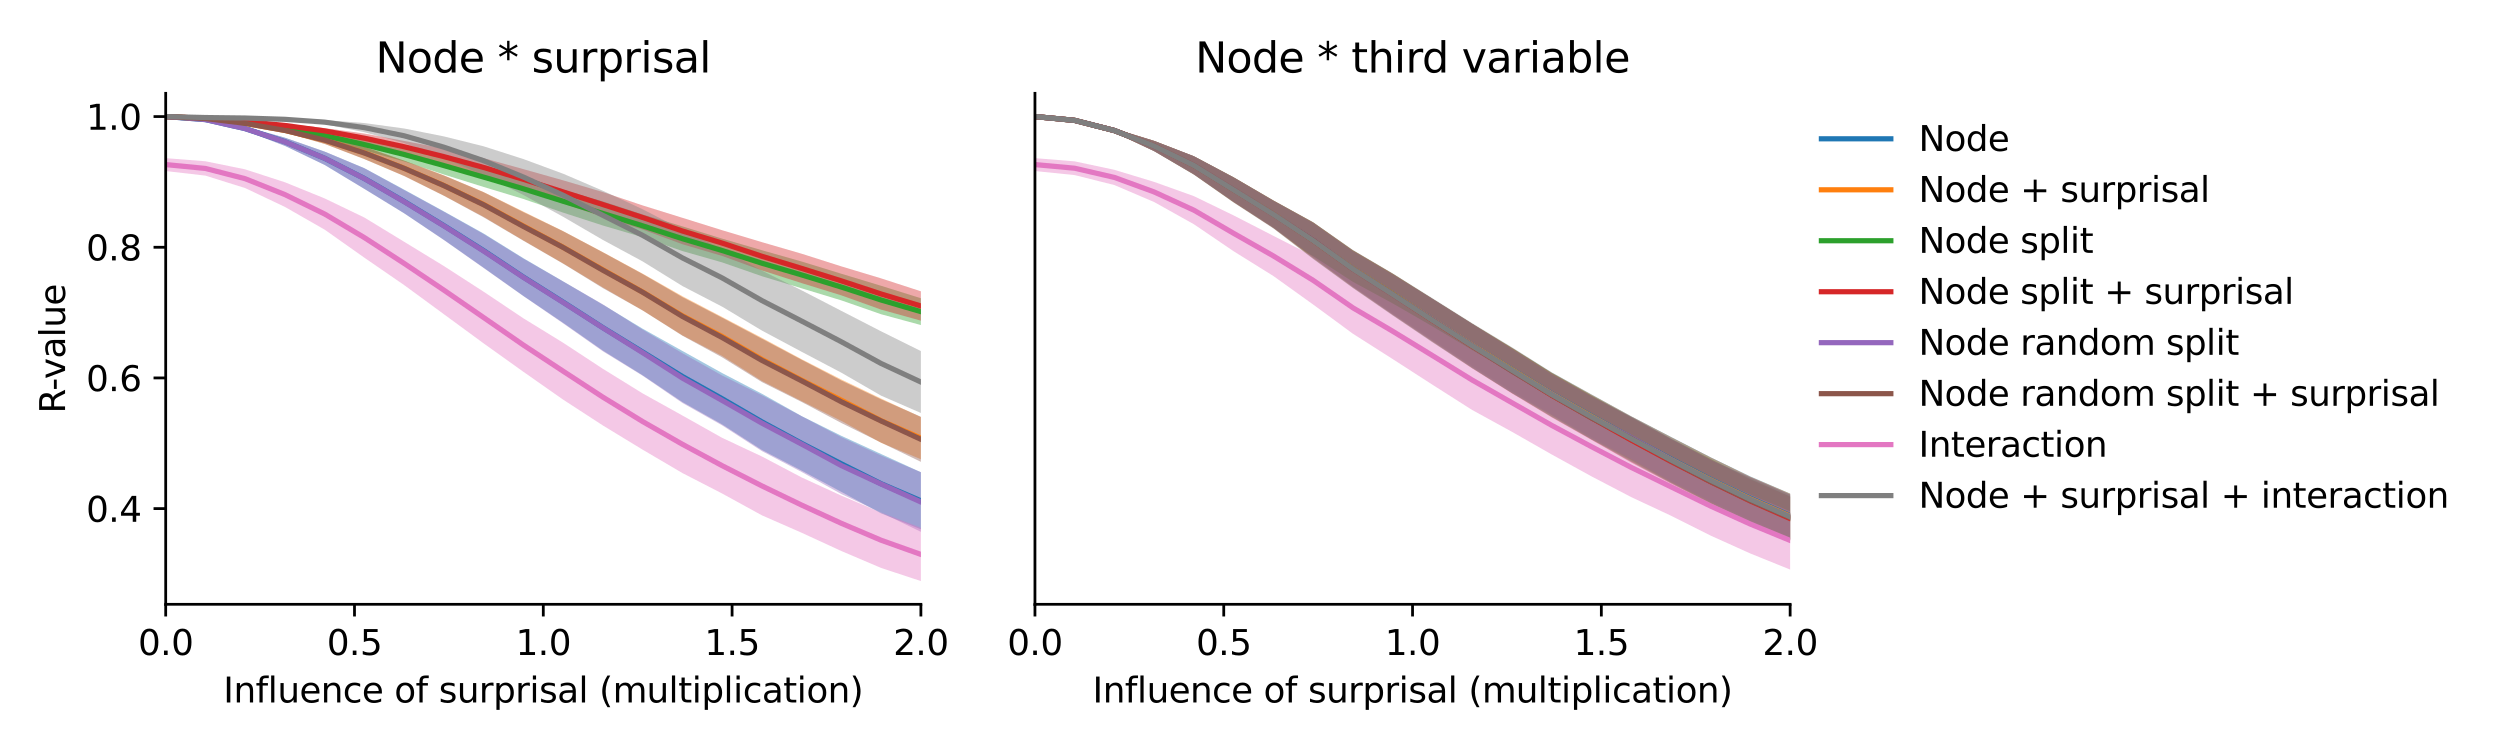 <?xml version="1.0" encoding="utf-8" standalone="no"?>
<!DOCTYPE svg PUBLIC "-//W3C//DTD SVG 1.1//EN"
  "http://www.w3.org/Graphics/SVG/1.1/DTD/svg11.dtd">
<svg xmlns:xlink="http://www.w3.org/1999/xlink" width="720pt" height="216pt" viewBox="0 0 720 216" xmlns="http://www.w3.org/2000/svg" version="1.1">
 <defs>
  <style type="text/css">*{stroke-linejoin: round; stroke-linecap: butt}</style>
 </defs>
 <g id="figure_1">
  <g id="patch_1">
   <path d="M 0 216 
L 720 216 
L 720 0 
L 0 0 
z
" style="fill: #ffffff"/>
  </g>
  <g id="axes_1">
   <g id="patch_2">
    <path d="M 47.72 174.04 
L 265.215 174.04 
L 265.215 26.88 
L 47.72 26.88 
z
" style="fill: #ffffff"/>
   </g>
   <g id="PolyCollection_1">
    <path d="M 47.72 33.569 
L 47.72 33.569 
L 59.167 34.612 
L 70.614 37.622 
L 82.061 41.997 
L 93.508 47.517 
L 104.956 54.401 
L 116.403 61.42 
L 127.85 69.082 
L 139.297 77.102 
L 150.744 85.231 
L 162.191 92.972 
L 173.638 100.974 
L 185.085 108.084 
L 196.532 115.788 
L 207.979 122.232 
L 219.427 129.594 
L 230.874 135.538 
L 242.321 141.663 
L 253.768 147.87 
L 265.215 152.437 
L 265.215 136.008 
L 265.215 136.008 
L 253.768 130.764 
L 242.321 125.518 
L 230.874 119.836 
L 219.427 113.401 
L 207.979 107.44 
L 196.532 101.071 
L 185.085 94.67 
L 173.638 87.76 
L 162.191 81.056 
L 150.744 74.37 
L 139.297 67.263 
L 127.85 60.886 
L 116.403 54.621 
L 104.956 48.438 
L 93.508 43.665 
L 82.061 39.65 
L 70.614 36.458 
L 59.167 34.269 
L 47.72 33.569 
z
" clip-path="url(#pe5dbfdbf68)" style="fill: #1f77b4; fill-opacity: 0.4"/>
   </g>
   <g id="PolyCollection_2">
    <path d="M 47.72 33.569 
L 47.72 33.569 
L 59.167 34.239 
L 70.614 35.779 
L 82.061 38.143 
L 93.508 41.446 
L 104.956 45.815 
L 116.403 50.67 
L 127.85 56.347 
L 139.297 62.459 
L 150.744 69.258 
L 162.191 75.877 
L 173.638 82.788 
L 185.085 89.395 
L 196.532 96.587 
L 207.979 102.523 
L 219.427 109.726 
L 230.874 115.531 
L 242.321 121.228 
L 253.768 127.542 
L 265.215 132.265 
L 265.215 120.114 
L 265.215 120.114 
L 253.768 114.784 
L 242.321 109.296 
L 230.874 103.455 
L 219.427 97.293 
L 207.979 91.29 
L 196.532 85.303 
L 185.085 78.815 
L 173.638 72.622 
L 162.191 66.563 
L 150.744 60.93 
L 139.297 55.331 
L 127.85 50.514 
L 116.403 46.255 
L 104.956 42.248 
L 93.508 39.242 
L 82.061 36.983 
L 70.614 35.273 
L 59.167 34.037 
L 47.72 33.569 
z
" clip-path="url(#pe5dbfdbf68)" style="fill: #ff7f0e; fill-opacity: 0.4"/>
   </g>
   <g id="PolyCollection_3">
    <path d="M 47.72 33.569 
L 47.72 33.569 
L 59.167 34.384 
L 70.614 35.804 
L 82.061 37.768 
L 93.508 40.082 
L 104.956 43.316 
L 116.403 46.491 
L 127.85 50.264 
L 139.297 53.85 
L 150.744 57.312 
L 162.191 61.244 
L 173.638 64.953 
L 185.085 68.326 
L 196.532 72.306 
L 207.979 75.574 
L 219.427 79.553 
L 230.874 83.035 
L 242.321 86.515 
L 253.768 90.508 
L 265.215 93.617 
L 265.215 85.897 
L 265.215 85.897 
L 253.768 82.309 
L 242.321 78.845 
L 230.874 75.318 
L 219.427 72.066 
L 207.979 68.726 
L 196.532 65.191 
L 185.085 61.76 
L 173.638 58.011 
L 162.191 54.686 
L 150.744 51.445 
L 139.297 48.167 
L 127.85 45.116 
L 116.403 42.516 
L 104.956 39.975 
L 93.508 38.01 
L 82.061 36.287 
L 70.614 35.111 
L 59.167 34.114 
L 47.72 33.569 
z
" clip-path="url(#pe5dbfdbf68)" style="fill: #2ca02c; fill-opacity: 0.4"/>
   </g>
   <g id="PolyCollection_4">
    <path d="M 47.72 33.57 
L 47.72 33.57 
L 59.167 34.206 
L 70.614 35.216 
L 82.061 36.666 
L 93.508 38.494 
L 104.956 41.151 
L 116.403 43.957 
L 127.85 47.454 
L 139.297 50.922 
L 150.744 54.589 
L 162.191 58.609 
L 173.638 62.514 
L 185.085 66.114 
L 196.532 70.341 
L 207.979 73.719 
L 219.427 77.883 
L 230.874 81.538 
L 242.321 85.074 
L 253.768 89.177 
L 265.215 92.354 
L 265.215 83.896 
L 265.215 83.896 
L 253.768 80.171 
L 242.321 76.72 
L 230.874 73.07 
L 219.427 69.738 
L 207.979 66.304 
L 196.532 62.728 
L 185.085 59.163 
L 173.638 55.319 
L 162.191 51.942 
L 150.744 48.714 
L 139.297 45.55 
L 127.85 42.776 
L 116.403 40.589 
L 104.956 38.462 
L 93.508 36.897 
L 82.061 35.596 
L 70.614 34.774 
L 59.167 34.007 
L 47.72 33.57 
z
" clip-path="url(#pe5dbfdbf68)" style="fill: #d62728; fill-opacity: 0.4"/>
   </g>
   <g id="PolyCollection_5">
    <path d="M 47.72 33.569 
L 47.72 33.569 
L 59.167 34.615 
L 70.614 37.631 
L 82.061 42.04 
L 93.508 47.493 
L 104.956 54.423 
L 116.403 61.437 
L 127.85 69.14 
L 139.297 77.2 
L 150.744 85.282 
L 162.191 93.139 
L 173.638 101.18 
L 185.085 108.217 
L 196.532 116.056 
L 207.979 122.511 
L 219.427 129.919 
L 230.874 135.935 
L 242.321 142.298 
L 253.768 147.634 
L 265.215 153.169 
L 265.215 135.994 
L 265.215 135.994 
L 253.768 131.191 
L 242.321 125.899 
L 230.874 119.878 
L 219.427 113.821 
L 207.979 108.153 
L 196.532 101.724 
L 185.085 94.922 
L 173.638 87.668 
L 162.191 81.066 
L 150.744 74.498 
L 139.297 67.417 
L 127.85 60.988 
L 116.403 54.755 
L 104.956 48.482 
L 93.508 43.671 
L 82.061 39.672 
L 70.614 36.456 
L 59.167 34.263 
L 47.72 33.569 
z
" clip-path="url(#pe5dbfdbf68)" style="fill: #9467bd; fill-opacity: 0.4"/>
   </g>
   <g id="PolyCollection_6">
    <path d="M 47.72 33.57 
L 47.72 33.57 
L 59.167 34.24 
L 70.614 35.778 
L 82.061 38.151 
L 93.508 41.462 
L 104.956 45.832 
L 116.403 50.697 
L 127.85 56.391 
L 139.297 62.601 
L 150.744 69.336 
L 162.191 75.947 
L 173.638 82.989 
L 185.085 89.415 
L 196.532 96.684 
L 207.979 102.918 
L 219.427 110.037 
L 230.874 115.762 
L 242.321 121.837 
L 253.768 127.478 
L 265.215 133.015 
L 265.215 120.041 
L 265.215 120.041 
L 253.768 115.02 
L 242.321 109.601 
L 230.874 103.621 
L 219.427 97.558 
L 207.979 91.511 
L 196.532 85.57 
L 185.085 78.922 
L 173.638 72.68 
L 162.191 66.604 
L 150.744 61.106 
L 139.297 55.363 
L 127.85 50.547 
L 116.403 46.281 
L 104.956 42.305 
L 93.508 39.247 
L 82.061 36.992 
L 70.614 35.275 
L 59.167 34.034 
L 47.72 33.57 
z
" clip-path="url(#pe5dbfdbf68)" style="fill: #8c564b; fill-opacity: 0.4"/>
   </g>
   <g id="PolyCollection_7">
    <path d="M 47.72 45.545 
L 47.72 49.262 
L 59.167 50.582 
L 70.614 54.169 
L 82.061 59.595 
L 93.508 66.144 
L 104.956 74.23 
L 116.403 82.111 
L 127.85 90.508 
L 139.297 98.905 
L 150.744 107.084 
L 162.191 115.103 
L 173.638 122.544 
L 185.085 129.511 
L 196.532 136.242 
L 207.979 142.137 
L 219.427 148.418 
L 230.874 153.434 
L 242.321 158.701 
L 253.768 163.575 
L 265.215 167.351 
L 265.215 151.999 
L 265.215 151.999 
L 253.768 147.608 
L 242.321 142.748 
L 230.874 137.5 
L 219.427 131.469 
L 207.979 126.098 
L 196.532 119.666 
L 185.085 113.304 
L 173.638 106.224 
L 162.191 98.717 
L 150.744 91.677 
L 139.297 84.02 
L 127.85 76.626 
L 116.403 69.633 
L 104.956 62.659 
L 93.508 57.149 
L 82.061 52.495 
L 70.614 48.777 
L 59.167 46.446 
L 47.72 45.545 
z
" clip-path="url(#pe5dbfdbf68)" style="fill: #e377c2; fill-opacity: 0.4"/>
   </g>
   <g id="PolyCollection_8">
    <path d="M 47.72 33.569 
L 47.72 33.57 
L 59.167 33.885 
L 70.614 34.046 
L 82.061 34.597 
L 93.508 35.771 
L 104.956 38.086 
L 116.403 41.21 
L 127.85 45.49 
L 139.297 50.45 
L 150.744 56.165 
L 162.191 62.443 
L 173.638 69.109 
L 185.085 75.294 
L 196.532 82.382 
L 207.979 88.325 
L 219.427 95.198 
L 230.874 101.316 
L 242.321 107.344 
L 253.768 113.958 
L 265.215 118.939 
L 265.215 101.109 
L 265.215 101.109 
L 253.768 95.427 
L 242.321 89.539 
L 230.874 83.626 
L 219.427 77.934 
L 207.979 71.769 
L 196.532 66.164 
L 185.085 60.274 
L 173.638 54.946 
L 162.191 50.038 
L 150.744 45.812 
L 139.297 42.139 
L 127.85 39.287 
L 116.403 37.008 
L 104.956 35.44 
L 93.508 34.586 
L 82.061 34.131 
L 70.614 33.938 
L 59.167 33.818 
L 47.72 33.569 
z
" clip-path="url(#pe5dbfdbf68)" style="fill: #7f7f7f; fill-opacity: 0.4"/>
   </g>
   <g id="matplotlib.axis_1">
    <g id="xtick_1">
     <g id="line2d_1">
      <defs>
       <path id="m65b599f29e" d="M 0 0 
L 0 3.5 
" style="stroke: #000000; stroke-width: 0.8"/>
      </defs>
      <g>
       <use xlink:href="#m65b599f29e" x="47.72" y="174.04" style="stroke: #000000; stroke-width: 0.8"/>
      </g>
     </g>
     <g id="text_1">
      <!-- 0.0 -->
      <g transform="translate(39.768 188.638)scale(0.1 -0.1)">
       <defs>
        <path id="DejaVuSans-30" d="M 2034 4250 
Q 1547 4250 1301 3770 
Q 1056 3291 1056 2328 
Q 1056 1369 1301 889 
Q 1547 409 2034 409 
Q 2525 409 2770 889 
Q 3016 1369 3016 2328 
Q 3016 3291 2770 3770 
Q 2525 4250 2034 4250 
z
M 2034 4750 
Q 2819 4750 3233 4129 
Q 3647 3509 3647 2328 
Q 3647 1150 3233 529 
Q 2819 -91 2034 -91 
Q 1250 -91 836 529 
Q 422 1150 422 2328 
Q 422 3509 836 4129 
Q 1250 4750 2034 4750 
z
" transform="scale(0.016)"/>
        <path id="DejaVuSans-2e" d="M 684 794 
L 1344 794 
L 1344 0 
L 684 0 
L 684 794 
z
" transform="scale(0.016)"/>
       </defs>
       <use xlink:href="#DejaVuSans-30"/>
       <use xlink:href="#DejaVuSans-2e" x="63.623"/>
       <use xlink:href="#DejaVuSans-30" x="95.41"/>
      </g>
     </g>
    </g>
    <g id="xtick_2">
     <g id="line2d_2">
      <g>
       <use xlink:href="#m65b599f29e" x="102.094" y="174.04" style="stroke: #000000; stroke-width: 0.8"/>
      </g>
     </g>
     <g id="text_2">
      <!-- 0.5 -->
      <g transform="translate(94.142 188.638)scale(0.1 -0.1)">
       <defs>
        <path id="DejaVuSans-35" d="M 691 4666 
L 3169 4666 
L 3169 4134 
L 1269 4134 
L 1269 2991 
Q 1406 3038 1543 3061 
Q 1681 3084 1819 3084 
Q 2600 3084 3056 2656 
Q 3513 2228 3513 1497 
Q 3513 744 3044 326 
Q 2575 -91 1722 -91 
Q 1428 -91 1123 -41 
Q 819 9 494 109 
L 494 744 
Q 775 591 1075 516 
Q 1375 441 1709 441 
Q 2250 441 2565 725 
Q 2881 1009 2881 1497 
Q 2881 1984 2565 2268 
Q 2250 2553 1709 2553 
Q 1456 2553 1204 2497 
Q 953 2441 691 2322 
L 691 4666 
z
" transform="scale(0.016)"/>
       </defs>
       <use xlink:href="#DejaVuSans-30"/>
       <use xlink:href="#DejaVuSans-2e" x="63.623"/>
       <use xlink:href="#DejaVuSans-35" x="95.41"/>
      </g>
     </g>
    </g>
    <g id="xtick_3">
     <g id="line2d_3">
      <g>
       <use xlink:href="#m65b599f29e" x="156.468" y="174.04" style="stroke: #000000; stroke-width: 0.8"/>
      </g>
     </g>
     <g id="text_3">
      <!-- 1.0 -->
      <g transform="translate(148.516 188.638)scale(0.1 -0.1)">
       <defs>
        <path id="DejaVuSans-31" d="M 794 531 
L 1825 531 
L 1825 4091 
L 703 3866 
L 703 4441 
L 1819 4666 
L 2450 4666 
L 2450 531 
L 3481 531 
L 3481 0 
L 794 0 
L 794 531 
z
" transform="scale(0.016)"/>
       </defs>
       <use xlink:href="#DejaVuSans-31"/>
       <use xlink:href="#DejaVuSans-2e" x="63.623"/>
       <use xlink:href="#DejaVuSans-30" x="95.41"/>
      </g>
     </g>
    </g>
    <g id="xtick_4">
     <g id="line2d_4">
      <g>
       <use xlink:href="#m65b599f29e" x="210.841" y="174.04" style="stroke: #000000; stroke-width: 0.8"/>
      </g>
     </g>
     <g id="text_4">
      <!-- 1.5 -->
      <g transform="translate(202.89 188.638)scale(0.1 -0.1)">
       <use xlink:href="#DejaVuSans-31"/>
       <use xlink:href="#DejaVuSans-2e" x="63.623"/>
       <use xlink:href="#DejaVuSans-35" x="95.41"/>
      </g>
     </g>
    </g>
    <g id="xtick_5">
     <g id="line2d_5">
      <g>
       <use xlink:href="#m65b599f29e" x="265.215" y="174.04" style="stroke: #000000; stroke-width: 0.8"/>
      </g>
     </g>
     <g id="text_5">
      <!-- 2.0 -->
      <g transform="translate(257.263 188.638)scale(0.1 -0.1)">
       <defs>
        <path id="DejaVuSans-32" d="M 1228 531 
L 3431 531 
L 3431 0 
L 469 0 
L 469 531 
Q 828 903 1448 1529 
Q 2069 2156 2228 2338 
Q 2531 2678 2651 2914 
Q 2772 3150 2772 3378 
Q 2772 3750 2511 3984 
Q 2250 4219 1831 4219 
Q 1534 4219 1204 4116 
Q 875 4013 500 3803 
L 500 4441 
Q 881 4594 1212 4672 
Q 1544 4750 1819 4750 
Q 2544 4750 2975 4387 
Q 3406 4025 3406 3419 
Q 3406 3131 3298 2873 
Q 3191 2616 2906 2266 
Q 2828 2175 2409 1742 
Q 1991 1309 1228 531 
z
" transform="scale(0.016)"/>
       </defs>
       <use xlink:href="#DejaVuSans-32"/>
       <use xlink:href="#DejaVuSans-2e" x="63.623"/>
       <use xlink:href="#DejaVuSans-30" x="95.41"/>
      </g>
     </g>
    </g>
    <g id="text_6">
     <!-- Influence of surprisal (multiplication) -->
     <g transform="translate(64.321 202.317)scale(0.1 -0.1)">
      <defs>
       <path id="DejaVuSans-49" d="M 628 4666 
L 1259 4666 
L 1259 0 
L 628 0 
L 628 4666 
z
" transform="scale(0.016)"/>
       <path id="DejaVuSans-6e" d="M 3513 2113 
L 3513 0 
L 2938 0 
L 2938 2094 
Q 2938 2591 2744 2837 
Q 2550 3084 2163 3084 
Q 1697 3084 1428 2787 
Q 1159 2491 1159 1978 
L 1159 0 
L 581 0 
L 581 3500 
L 1159 3500 
L 1159 2956 
Q 1366 3272 1645 3428 
Q 1925 3584 2291 3584 
Q 2894 3584 3203 3211 
Q 3513 2838 3513 2113 
z
" transform="scale(0.016)"/>
       <path id="DejaVuSans-66" d="M 2375 4863 
L 2375 4384 
L 1825 4384 
Q 1516 4384 1395 4259 
Q 1275 4134 1275 3809 
L 1275 3500 
L 2222 3500 
L 2222 3053 
L 1275 3053 
L 1275 0 
L 697 0 
L 697 3053 
L 147 3053 
L 147 3500 
L 697 3500 
L 697 3744 
Q 697 4328 969 4595 
Q 1241 4863 1831 4863 
L 2375 4863 
z
" transform="scale(0.016)"/>
       <path id="DejaVuSans-6c" d="M 603 4863 
L 1178 4863 
L 1178 0 
L 603 0 
L 603 4863 
z
" transform="scale(0.016)"/>
       <path id="DejaVuSans-75" d="M 544 1381 
L 544 3500 
L 1119 3500 
L 1119 1403 
Q 1119 906 1312 657 
Q 1506 409 1894 409 
Q 2359 409 2629 706 
Q 2900 1003 2900 1516 
L 2900 3500 
L 3475 3500 
L 3475 0 
L 2900 0 
L 2900 538 
Q 2691 219 2414 64 
Q 2138 -91 1772 -91 
Q 1169 -91 856 284 
Q 544 659 544 1381 
z
M 1991 3584 
L 1991 3584 
z
" transform="scale(0.016)"/>
       <path id="DejaVuSans-65" d="M 3597 1894 
L 3597 1613 
L 953 1613 
Q 991 1019 1311 708 
Q 1631 397 2203 397 
Q 2534 397 2845 478 
Q 3156 559 3463 722 
L 3463 178 
Q 3153 47 2828 -22 
Q 2503 -91 2169 -91 
Q 1331 -91 842 396 
Q 353 884 353 1716 
Q 353 2575 817 3079 
Q 1281 3584 2069 3584 
Q 2775 3584 3186 3129 
Q 3597 2675 3597 1894 
z
M 3022 2063 
Q 3016 2534 2758 2815 
Q 2500 3097 2075 3097 
Q 1594 3097 1305 2825 
Q 1016 2553 972 2059 
L 3022 2063 
z
" transform="scale(0.016)"/>
       <path id="DejaVuSans-63" d="M 3122 3366 
L 3122 2828 
Q 2878 2963 2633 3030 
Q 2388 3097 2138 3097 
Q 1578 3097 1268 2742 
Q 959 2388 959 1747 
Q 959 1106 1268 751 
Q 1578 397 2138 397 
Q 2388 397 2633 464 
Q 2878 531 3122 666 
L 3122 134 
Q 2881 22 2623 -34 
Q 2366 -91 2075 -91 
Q 1284 -91 818 406 
Q 353 903 353 1747 
Q 353 2603 823 3093 
Q 1294 3584 2113 3584 
Q 2378 3584 2631 3529 
Q 2884 3475 3122 3366 
z
" transform="scale(0.016)"/>
       <path id="DejaVuSans-20" transform="scale(0.016)"/>
       <path id="DejaVuSans-6f" d="M 1959 3097 
Q 1497 3097 1228 2736 
Q 959 2375 959 1747 
Q 959 1119 1226 758 
Q 1494 397 1959 397 
Q 2419 397 2687 759 
Q 2956 1122 2956 1747 
Q 2956 2369 2687 2733 
Q 2419 3097 1959 3097 
z
M 1959 3584 
Q 2709 3584 3137 3096 
Q 3566 2609 3566 1747 
Q 3566 888 3137 398 
Q 2709 -91 1959 -91 
Q 1206 -91 779 398 
Q 353 888 353 1747 
Q 353 2609 779 3096 
Q 1206 3584 1959 3584 
z
" transform="scale(0.016)"/>
       <path id="DejaVuSans-73" d="M 2834 3397 
L 2834 2853 
Q 2591 2978 2328 3040 
Q 2066 3103 1784 3103 
Q 1356 3103 1142 2972 
Q 928 2841 928 2578 
Q 928 2378 1081 2264 
Q 1234 2150 1697 2047 
L 1894 2003 
Q 2506 1872 2764 1633 
Q 3022 1394 3022 966 
Q 3022 478 2636 193 
Q 2250 -91 1575 -91 
Q 1294 -91 989 -36 
Q 684 19 347 128 
L 347 722 
Q 666 556 975 473 
Q 1284 391 1588 391 
Q 1994 391 2212 530 
Q 2431 669 2431 922 
Q 2431 1156 2273 1281 
Q 2116 1406 1581 1522 
L 1381 1569 
Q 847 1681 609 1914 
Q 372 2147 372 2553 
Q 372 3047 722 3315 
Q 1072 3584 1716 3584 
Q 2034 3584 2315 3537 
Q 2597 3491 2834 3397 
z
" transform="scale(0.016)"/>
       <path id="DejaVuSans-72" d="M 2631 2963 
Q 2534 3019 2420 3045 
Q 2306 3072 2169 3072 
Q 1681 3072 1420 2755 
Q 1159 2438 1159 1844 
L 1159 0 
L 581 0 
L 581 3500 
L 1159 3500 
L 1159 2956 
Q 1341 3275 1631 3429 
Q 1922 3584 2338 3584 
Q 2397 3584 2469 3576 
Q 2541 3569 2628 3553 
L 2631 2963 
z
" transform="scale(0.016)"/>
       <path id="DejaVuSans-70" d="M 1159 525 
L 1159 -1331 
L 581 -1331 
L 581 3500 
L 1159 3500 
L 1159 2969 
Q 1341 3281 1617 3432 
Q 1894 3584 2278 3584 
Q 2916 3584 3314 3078 
Q 3713 2572 3713 1747 
Q 3713 922 3314 415 
Q 2916 -91 2278 -91 
Q 1894 -91 1617 61 
Q 1341 213 1159 525 
z
M 3116 1747 
Q 3116 2381 2855 2742 
Q 2594 3103 2138 3103 
Q 1681 3103 1420 2742 
Q 1159 2381 1159 1747 
Q 1159 1113 1420 752 
Q 1681 391 2138 391 
Q 2594 391 2855 752 
Q 3116 1113 3116 1747 
z
" transform="scale(0.016)"/>
       <path id="DejaVuSans-69" d="M 603 3500 
L 1178 3500 
L 1178 0 
L 603 0 
L 603 3500 
z
M 603 4863 
L 1178 4863 
L 1178 4134 
L 603 4134 
L 603 4863 
z
" transform="scale(0.016)"/>
       <path id="DejaVuSans-61" d="M 2194 1759 
Q 1497 1759 1228 1600 
Q 959 1441 959 1056 
Q 959 750 1161 570 
Q 1363 391 1709 391 
Q 2188 391 2477 730 
Q 2766 1069 2766 1631 
L 2766 1759 
L 2194 1759 
z
M 3341 1997 
L 3341 0 
L 2766 0 
L 2766 531 
Q 2569 213 2275 61 
Q 1981 -91 1556 -91 
Q 1019 -91 701 211 
Q 384 513 384 1019 
Q 384 1609 779 1909 
Q 1175 2209 1959 2209 
L 2766 2209 
L 2766 2266 
Q 2766 2663 2505 2880 
Q 2244 3097 1772 3097 
Q 1472 3097 1187 3025 
Q 903 2953 641 2809 
L 641 3341 
Q 956 3463 1253 3523 
Q 1550 3584 1831 3584 
Q 2591 3584 2966 3190 
Q 3341 2797 3341 1997 
z
" transform="scale(0.016)"/>
       <path id="DejaVuSans-28" d="M 1984 4856 
Q 1566 4138 1362 3434 
Q 1159 2731 1159 2009 
Q 1159 1288 1364 580 
Q 1569 -128 1984 -844 
L 1484 -844 
Q 1016 -109 783 600 
Q 550 1309 550 2009 
Q 550 2706 781 3412 
Q 1013 4119 1484 4856 
L 1984 4856 
z
" transform="scale(0.016)"/>
       <path id="DejaVuSans-6d" d="M 3328 2828 
Q 3544 3216 3844 3400 
Q 4144 3584 4550 3584 
Q 5097 3584 5394 3201 
Q 5691 2819 5691 2113 
L 5691 0 
L 5113 0 
L 5113 2094 
Q 5113 2597 4934 2840 
Q 4756 3084 4391 3084 
Q 3944 3084 3684 2787 
Q 3425 2491 3425 1978 
L 3425 0 
L 2847 0 
L 2847 2094 
Q 2847 2600 2669 2842 
Q 2491 3084 2119 3084 
Q 1678 3084 1418 2786 
Q 1159 2488 1159 1978 
L 1159 0 
L 581 0 
L 581 3500 
L 1159 3500 
L 1159 2956 
Q 1356 3278 1631 3431 
Q 1906 3584 2284 3584 
Q 2666 3584 2933 3390 
Q 3200 3197 3328 2828 
z
" transform="scale(0.016)"/>
       <path id="DejaVuSans-74" d="M 1172 4494 
L 1172 3500 
L 2356 3500 
L 2356 3053 
L 1172 3053 
L 1172 1153 
Q 1172 725 1289 603 
Q 1406 481 1766 481 
L 2356 481 
L 2356 0 
L 1766 0 
Q 1100 0 847 248 
Q 594 497 594 1153 
L 594 3053 
L 172 3053 
L 172 3500 
L 594 3500 
L 594 4494 
L 1172 4494 
z
" transform="scale(0.016)"/>
       <path id="DejaVuSans-29" d="M 513 4856 
L 1013 4856 
Q 1481 4119 1714 3412 
Q 1947 2706 1947 2009 
Q 1947 1309 1714 600 
Q 1481 -109 1013 -844 
L 513 -844 
Q 928 -128 1133 580 
Q 1338 1288 1338 2009 
Q 1338 2731 1133 3434 
Q 928 4138 513 4856 
z
" transform="scale(0.016)"/>
      </defs>
      <use xlink:href="#DejaVuSans-49"/>
      <use xlink:href="#DejaVuSans-6e" x="29.492"/>
      <use xlink:href="#DejaVuSans-66" x="92.871"/>
      <use xlink:href="#DejaVuSans-6c" x="128.076"/>
      <use xlink:href="#DejaVuSans-75" x="155.859"/>
      <use xlink:href="#DejaVuSans-65" x="219.238"/>
      <use xlink:href="#DejaVuSans-6e" x="280.762"/>
      <use xlink:href="#DejaVuSans-63" x="344.141"/>
      <use xlink:href="#DejaVuSans-65" x="399.121"/>
      <use xlink:href="#DejaVuSans-20" x="460.645"/>
      <use xlink:href="#DejaVuSans-6f" x="492.432"/>
      <use xlink:href="#DejaVuSans-66" x="553.613"/>
      <use xlink:href="#DejaVuSans-20" x="588.818"/>
      <use xlink:href="#DejaVuSans-73" x="620.605"/>
      <use xlink:href="#DejaVuSans-75" x="672.705"/>
      <use xlink:href="#DejaVuSans-72" x="736.084"/>
      <use xlink:href="#DejaVuSans-70" x="777.197"/>
      <use xlink:href="#DejaVuSans-72" x="840.674"/>
      <use xlink:href="#DejaVuSans-69" x="881.787"/>
      <use xlink:href="#DejaVuSans-73" x="909.57"/>
      <use xlink:href="#DejaVuSans-61" x="961.67"/>
      <use xlink:href="#DejaVuSans-6c" x="1022.949"/>
      <use xlink:href="#DejaVuSans-20" x="1050.732"/>
      <use xlink:href="#DejaVuSans-28" x="1082.52"/>
      <use xlink:href="#DejaVuSans-6d" x="1121.533"/>
      <use xlink:href="#DejaVuSans-75" x="1218.945"/>
      <use xlink:href="#DejaVuSans-6c" x="1282.324"/>
      <use xlink:href="#DejaVuSans-74" x="1310.107"/>
      <use xlink:href="#DejaVuSans-69" x="1349.316"/>
      <use xlink:href="#DejaVuSans-70" x="1377.1"/>
      <use xlink:href="#DejaVuSans-6c" x="1440.576"/>
      <use xlink:href="#DejaVuSans-69" x="1468.359"/>
      <use xlink:href="#DejaVuSans-63" x="1496.143"/>
      <use xlink:href="#DejaVuSans-61" x="1551.123"/>
      <use xlink:href="#DejaVuSans-74" x="1612.402"/>
      <use xlink:href="#DejaVuSans-69" x="1651.611"/>
      <use xlink:href="#DejaVuSans-6f" x="1679.395"/>
      <use xlink:href="#DejaVuSans-6e" x="1740.576"/>
      <use xlink:href="#DejaVuSans-29" x="1803.955"/>
     </g>
    </g>
   </g>
   <g id="matplotlib.axis_2">
    <g id="ytick_1">
     <g id="line2d_6">
      <defs>
       <path id="mac27614d4e" d="M 0 0 
L -3.5 0 
" style="stroke: #000000; stroke-width: 0.8"/>
      </defs>
      <g>
       <use xlink:href="#mac27614d4e" x="47.72" y="146.483" style="stroke: #000000; stroke-width: 0.8"/>
      </g>
     </g>
     <g id="text_7">
      <!-- 0.4 -->
      <g transform="translate(24.817 150.282)scale(0.1 -0.1)">
       <defs>
        <path id="DejaVuSans-34" d="M 2419 4116 
L 825 1625 
L 2419 1625 
L 2419 4116 
z
M 2253 4666 
L 3047 4666 
L 3047 1625 
L 3713 1625 
L 3713 1100 
L 3047 1100 
L 3047 0 
L 2419 0 
L 2419 1100 
L 313 1100 
L 313 1709 
L 2253 4666 
z
" transform="scale(0.016)"/>
       </defs>
       <use xlink:href="#DejaVuSans-30"/>
       <use xlink:href="#DejaVuSans-2e" x="63.623"/>
       <use xlink:href="#DejaVuSans-34" x="95.41"/>
      </g>
     </g>
    </g>
    <g id="ytick_2">
     <g id="line2d_7">
      <g>
       <use xlink:href="#mac27614d4e" x="47.72" y="108.845" style="stroke: #000000; stroke-width: 0.8"/>
      </g>
     </g>
     <g id="text_8">
      <!-- 0.6 -->
      <g transform="translate(24.817 112.644)scale(0.1 -0.1)">
       <defs>
        <path id="DejaVuSans-36" d="M 2113 2584 
Q 1688 2584 1439 2293 
Q 1191 2003 1191 1497 
Q 1191 994 1439 701 
Q 1688 409 2113 409 
Q 2538 409 2786 701 
Q 3034 994 3034 1497 
Q 3034 2003 2786 2293 
Q 2538 2584 2113 2584 
z
M 3366 4563 
L 3366 3988 
Q 3128 4100 2886 4159 
Q 2644 4219 2406 4219 
Q 1781 4219 1451 3797 
Q 1122 3375 1075 2522 
Q 1259 2794 1537 2939 
Q 1816 3084 2150 3084 
Q 2853 3084 3261 2657 
Q 3669 2231 3669 1497 
Q 3669 778 3244 343 
Q 2819 -91 2113 -91 
Q 1303 -91 875 529 
Q 447 1150 447 2328 
Q 447 3434 972 4092 
Q 1497 4750 2381 4750 
Q 2619 4750 2861 4703 
Q 3103 4656 3366 4563 
z
" transform="scale(0.016)"/>
       </defs>
       <use xlink:href="#DejaVuSans-30"/>
       <use xlink:href="#DejaVuSans-2e" x="63.623"/>
       <use xlink:href="#DejaVuSans-36" x="95.41"/>
      </g>
     </g>
    </g>
    <g id="ytick_3">
     <g id="line2d_8">
      <g>
       <use xlink:href="#mac27614d4e" x="47.72" y="71.207" style="stroke: #000000; stroke-width: 0.8"/>
      </g>
     </g>
     <g id="text_9">
      <!-- 0.8 -->
      <g transform="translate(24.817 75.006)scale(0.1 -0.1)">
       <defs>
        <path id="DejaVuSans-38" d="M 2034 2216 
Q 1584 2216 1326 1975 
Q 1069 1734 1069 1313 
Q 1069 891 1326 650 
Q 1584 409 2034 409 
Q 2484 409 2743 651 
Q 3003 894 3003 1313 
Q 3003 1734 2745 1975 
Q 2488 2216 2034 2216 
z
M 1403 2484 
Q 997 2584 770 2862 
Q 544 3141 544 3541 
Q 544 4100 942 4425 
Q 1341 4750 2034 4750 
Q 2731 4750 3128 4425 
Q 3525 4100 3525 3541 
Q 3525 3141 3298 2862 
Q 3072 2584 2669 2484 
Q 3125 2378 3379 2068 
Q 3634 1759 3634 1313 
Q 3634 634 3220 271 
Q 2806 -91 2034 -91 
Q 1263 -91 848 271 
Q 434 634 434 1313 
Q 434 1759 690 2068 
Q 947 2378 1403 2484 
z
M 1172 3481 
Q 1172 3119 1398 2916 
Q 1625 2713 2034 2713 
Q 2441 2713 2670 2916 
Q 2900 3119 2900 3481 
Q 2900 3844 2670 4047 
Q 2441 4250 2034 4250 
Q 1625 4250 1398 4047 
Q 1172 3844 1172 3481 
z
" transform="scale(0.016)"/>
       </defs>
       <use xlink:href="#DejaVuSans-30"/>
       <use xlink:href="#DejaVuSans-2e" x="63.623"/>
       <use xlink:href="#DejaVuSans-38" x="95.41"/>
      </g>
     </g>
    </g>
    <g id="ytick_4">
     <g id="line2d_9">
      <g>
       <use xlink:href="#mac27614d4e" x="47.72" y="33.569" style="stroke: #000000; stroke-width: 0.8"/>
      </g>
     </g>
     <g id="text_10">
      <!-- 1.0 -->
      <g transform="translate(24.817 37.368)scale(0.1 -0.1)">
       <use xlink:href="#DejaVuSans-31"/>
       <use xlink:href="#DejaVuSans-2e" x="63.623"/>
       <use xlink:href="#DejaVuSans-30" x="95.41"/>
      </g>
     </g>
    </g>
    <g id="text_11">
     <!-- R-value -->
     <g transform="translate(18.737 119.065)rotate(-90)scale(0.1 -0.1)">
      <defs>
       <path id="DejaVuSans-52" d="M 2841 2188 
Q 3044 2119 3236 1894 
Q 3428 1669 3622 1275 
L 4263 0 
L 3584 0 
L 2988 1197 
Q 2756 1666 2539 1819 
Q 2322 1972 1947 1972 
L 1259 1972 
L 1259 0 
L 628 0 
L 628 4666 
L 2053 4666 
Q 2853 4666 3247 4331 
Q 3641 3997 3641 3322 
Q 3641 2881 3436 2590 
Q 3231 2300 2841 2188 
z
M 1259 4147 
L 1259 2491 
L 2053 2491 
Q 2509 2491 2742 2702 
Q 2975 2913 2975 3322 
Q 2975 3731 2742 3939 
Q 2509 4147 2053 4147 
L 1259 4147 
z
" transform="scale(0.016)"/>
       <path id="DejaVuSans-2d" d="M 313 2009 
L 1997 2009 
L 1997 1497 
L 313 1497 
L 313 2009 
z
" transform="scale(0.016)"/>
       <path id="DejaVuSans-76" d="M 191 3500 
L 800 3500 
L 1894 563 
L 2988 3500 
L 3597 3500 
L 2284 0 
L 1503 0 
L 191 3500 
z
" transform="scale(0.016)"/>
      </defs>
      <use xlink:href="#DejaVuSans-52"/>
      <use xlink:href="#DejaVuSans-2d" x="65.482"/>
      <use xlink:href="#DejaVuSans-76" x="98.941"/>
      <use xlink:href="#DejaVuSans-61" x="158.121"/>
      <use xlink:href="#DejaVuSans-6c" x="219.4"/>
      <use xlink:href="#DejaVuSans-75" x="247.184"/>
      <use xlink:href="#DejaVuSans-65" x="310.562"/>
     </g>
    </g>
   </g>
   <g id="line2d_10">
    <path d="M 47.72 33.569 
L 59.167 34.44 
L 70.614 37.04 
L 82.061 40.824 
L 93.508 45.591 
L 104.956 51.419 
L 116.403 58.021 
L 127.85 64.984 
L 139.297 72.183 
L 150.744 79.801 
L 162.191 87.014 
L 173.638 94.367 
L 185.085 101.377 
L 196.532 108.43 
L 207.979 114.836 
L 219.427 121.498 
L 230.874 127.687 
L 242.321 133.59 
L 253.768 139.317 
L 265.215 144.223 
" clip-path="url(#pe5dbfdbf68)" style="fill: none; stroke: #1f77b4; stroke-width: 1.5; stroke-linecap: square"/>
   </g>
   <g id="line2d_11">
    <path d="M 47.72 33.569 
L 59.167 34.138 
L 70.614 35.526 
L 82.061 37.563 
L 93.508 40.344 
L 104.956 44.032 
L 116.403 48.463 
L 127.85 53.431 
L 139.297 58.895 
L 150.744 65.094 
L 162.191 71.22 
L 173.638 77.705 
L 185.085 84.105 
L 196.532 90.945 
L 207.979 96.906 
L 219.427 103.51 
L 230.874 109.493 
L 242.321 115.262 
L 253.768 121.163 
L 265.215 126.189 
" clip-path="url(#pe5dbfdbf68)" style="fill: none; stroke: #ff7f0e; stroke-width: 1.5; stroke-linecap: square"/>
   </g>
   <g id="line2d_12">
    <path d="M 47.72 33.569 
L 59.167 34.249 
L 70.614 35.457 
L 82.061 37.028 
L 93.508 39.046 
L 104.956 41.645 
L 116.403 44.503 
L 127.85 47.69 
L 139.297 51.008 
L 150.744 54.378 
L 162.191 57.965 
L 173.638 61.482 
L 185.085 65.043 
L 196.532 68.748 
L 207.979 72.15 
L 219.427 75.81 
L 230.874 79.177 
L 242.321 82.68 
L 253.768 86.408 
L 265.215 89.757 
" clip-path="url(#pe5dbfdbf68)" style="fill: none; stroke: #2ca02c; stroke-width: 1.5; stroke-linecap: square"/>
   </g>
   <g id="line2d_13">
    <path d="M 47.72 33.57 
L 59.167 34.106 
L 70.614 34.995 
L 82.061 36.131 
L 93.508 37.695 
L 104.956 39.807 
L 116.403 42.273 
L 127.85 45.115 
L 139.297 48.236 
L 150.744 51.652 
L 162.191 55.276 
L 173.638 58.917 
L 185.085 62.639 
L 196.532 66.535 
L 207.979 70.012 
L 219.427 73.811 
L 230.874 77.304 
L 242.321 80.897 
L 253.768 84.674 
L 265.215 88.125 
" clip-path="url(#pe5dbfdbf68)" style="fill: none; stroke: #d62728; stroke-width: 1.5; stroke-linecap: square"/>
   </g>
   <g id="line2d_14">
    <path d="M 47.72 33.569 
L 59.167 34.439 
L 70.614 37.044 
L 82.061 40.856 
L 93.508 45.582 
L 104.956 51.452 
L 116.403 58.096 
L 127.85 65.064 
L 139.297 72.308 
L 150.744 79.89 
L 162.191 87.102 
L 173.638 94.424 
L 185.085 101.57 
L 196.532 108.89 
L 207.979 115.332 
L 219.427 121.87 
L 230.874 127.907 
L 242.321 134.098 
L 253.768 139.412 
L 265.215 144.581 
" clip-path="url(#pe5dbfdbf68)" style="fill: none; stroke: #9467bd; stroke-width: 1.5; stroke-linecap: square"/>
   </g>
   <g id="line2d_15">
    <path d="M 47.72 33.57 
L 59.167 34.137 
L 70.614 35.526 
L 82.061 37.572 
L 93.508 40.355 
L 104.956 44.068 
L 116.403 48.489 
L 127.85 53.469 
L 139.297 58.982 
L 150.744 65.221 
L 162.191 71.276 
L 173.638 77.835 
L 185.085 84.169 
L 196.532 91.127 
L 207.979 97.215 
L 219.427 103.797 
L 230.874 109.691 
L 242.321 115.719 
L 253.768 121.249 
L 265.215 126.528 
" clip-path="url(#pe5dbfdbf68)" style="fill: none; stroke: #8c564b; stroke-width: 1.5; stroke-linecap: square"/>
   </g>
   <g id="line2d_16">
    <path d="M 47.72 47.403 
L 59.167 48.514 
L 70.614 51.473 
L 82.061 56.045 
L 93.508 61.646 
L 104.956 68.444 
L 116.403 75.872 
L 127.85 83.567 
L 139.297 91.462 
L 150.744 99.381 
L 162.191 106.91 
L 173.638 114.384 
L 185.085 121.408 
L 196.532 127.954 
L 207.979 134.118 
L 219.427 139.944 
L 230.874 145.467 
L 242.321 150.724 
L 253.768 155.591 
L 265.215 159.675 
" clip-path="url(#pe5dbfdbf68)" style="fill: none; stroke: #e377c2; stroke-width: 1.5; stroke-linecap: square"/>
   </g>
   <g id="line2d_17">
    <path d="M 47.72 33.569 
L 59.167 33.851 
L 70.614 33.992 
L 82.061 34.364 
L 93.508 35.178 
L 104.956 36.763 
L 116.403 39.109 
L 127.85 42.388 
L 139.297 46.295 
L 150.744 50.989 
L 162.191 56.241 
L 173.638 62.028 
L 185.085 67.784 
L 196.532 74.273 
L 207.979 80.047 
L 219.427 86.566 
L 230.874 92.471 
L 242.321 98.441 
L 253.768 104.692 
L 265.215 110.024 
" clip-path="url(#pe5dbfdbf68)" style="fill: none; stroke: #7f7f7f; stroke-width: 1.5; stroke-linecap: square"/>
   </g>
   <g id="patch_3">
    <path d="M 47.72 174.04 
L 47.72 26.88 
" style="fill: none; stroke: #000000; stroke-width: 0.8; stroke-linejoin: miter; stroke-linecap: square"/>
   </g>
   <g id="patch_4">
    <path d="M 47.72 174.04 
L 265.215 174.04 
" style="fill: none; stroke: #000000; stroke-width: 0.8; stroke-linejoin: miter; stroke-linecap: square"/>
   </g>
   <g id="text_12">
    <!-- Node * surprisal -->
    <g transform="translate(108.186 20.88)scale(0.12 -0.12)">
     <defs>
      <path id="DejaVuSans-4e" d="M 628 4666 
L 1478 4666 
L 3547 763 
L 3547 4666 
L 4159 4666 
L 4159 0 
L 3309 0 
L 1241 3903 
L 1241 0 
L 628 0 
L 628 4666 
z
" transform="scale(0.016)"/>
      <path id="DejaVuSans-64" d="M 2906 2969 
L 2906 4863 
L 3481 4863 
L 3481 0 
L 2906 0 
L 2906 525 
Q 2725 213 2448 61 
Q 2172 -91 1784 -91 
Q 1150 -91 751 415 
Q 353 922 353 1747 
Q 353 2572 751 3078 
Q 1150 3584 1784 3584 
Q 2172 3584 2448 3432 
Q 2725 3281 2906 2969 
z
M 947 1747 
Q 947 1113 1208 752 
Q 1469 391 1925 391 
Q 2381 391 2643 752 
Q 2906 1113 2906 1747 
Q 2906 2381 2643 2742 
Q 2381 3103 1925 3103 
Q 1469 3103 1208 2742 
Q 947 2381 947 1747 
z
" transform="scale(0.016)"/>
      <path id="DejaVuSans-2a" d="M 3009 3897 
L 1888 3291 
L 3009 2681 
L 2828 2375 
L 1778 3009 
L 1778 1831 
L 1422 1831 
L 1422 3009 
L 372 2375 
L 191 2681 
L 1313 3291 
L 191 3897 
L 372 4206 
L 1422 3572 
L 1422 4750 
L 1778 4750 
L 1778 3572 
L 2828 4206 
L 3009 3897 
z
" transform="scale(0.016)"/>
     </defs>
     <use xlink:href="#DejaVuSans-4e"/>
     <use xlink:href="#DejaVuSans-6f" x="74.805"/>
     <use xlink:href="#DejaVuSans-64" x="135.986"/>
     <use xlink:href="#DejaVuSans-65" x="199.463"/>
     <use xlink:href="#DejaVuSans-20" x="260.986"/>
     <use xlink:href="#DejaVuSans-2a" x="292.773"/>
     <use xlink:href="#DejaVuSans-20" x="342.773"/>
     <use xlink:href="#DejaVuSans-73" x="374.561"/>
     <use xlink:href="#DejaVuSans-75" x="426.66"/>
     <use xlink:href="#DejaVuSans-72" x="490.039"/>
     <use xlink:href="#DejaVuSans-70" x="531.152"/>
     <use xlink:href="#DejaVuSans-72" x="594.629"/>
     <use xlink:href="#DejaVuSans-69" x="635.742"/>
     <use xlink:href="#DejaVuSans-73" x="663.525"/>
     <use xlink:href="#DejaVuSans-61" x="715.625"/>
     <use xlink:href="#DejaVuSans-6c" x="776.904"/>
    </g>
   </g>
  </g>
  <g id="axes_2">
   <g id="patch_5">
    <path d="M 298.065 174.04 
L 515.56 174.04 
L 515.56 26.88 
L 298.065 26.88 
z
" style="fill: #ffffff"/>
   </g>
   <g id="PolyCollection_9">
    <path d="M 298.065 33.569 
L 298.065 33.569 
L 309.512 34.959 
L 320.959 38.112 
L 332.406 43.472 
L 343.853 50.162 
L 355.301 58.105 
L 366.748 65.431 
L 378.195 74.097 
L 389.642 82.416 
L 401.089 90.214 
L 412.536 97.828 
L 423.983 105.398 
L 435.43 112.577 
L 446.877 119.392 
L 458.324 125.902 
L 469.772 132.331 
L 481.219 138.514 
L 492.666 144.392 
L 504.113 149.735 
L 515.56 154.804 
L 515.56 142.149 
L 515.56 142.149 
L 504.113 137.206 
L 492.666 131.717 
L 481.219 125.839 
L 469.772 119.918 
L 458.324 113.668 
L 446.877 107.307 
L 435.43 100.18 
L 423.983 93.261 
L 412.536 86.091 
L 401.089 78.881 
L 389.642 72.162 
L 378.195 64.09 
L 366.748 57.784 
L 355.301 51.076 
L 343.853 45.018 
L 332.406 40.582 
L 320.959 37.063 
L 309.512 34.381 
L 298.065 33.569 
z
" clip-path="url(#p0a4cf48aac)" style="fill: #1f77b4; fill-opacity: 0.4"/>
   </g>
   <g id="PolyCollection_10">
    <path d="M 298.065 33.569 
L 298.065 33.569 
L 309.512 34.961 
L 320.959 38.122 
L 332.406 43.478 
L 343.853 50.179 
L 355.301 58.15 
L 366.748 65.499 
L 378.195 74.168 
L 389.642 82.501 
L 401.089 90.315 
L 412.536 97.968 
L 423.983 105.53 
L 435.43 112.756 
L 446.877 119.58 
L 458.324 126.152 
L 469.772 132.607 
L 481.219 138.816 
L 492.666 144.685 
L 504.113 150.061 
L 515.56 155.119 
L 515.56 142.178 
L 515.56 142.178 
L 504.113 137.318 
L 492.666 131.768 
L 481.219 125.921 
L 469.772 119.935 
L 458.324 113.686 
L 446.877 107.351 
L 435.43 100.179 
L 423.983 93.239 
L 412.536 86.065 
L 401.089 78.87 
L 389.642 72.143 
L 378.195 64.075 
L 366.748 57.774 
L 355.301 51.078 
L 343.853 45.02 
L 332.406 40.579 
L 320.959 37.069 
L 309.512 34.381 
L 298.065 33.569 
z
" clip-path="url(#p0a4cf48aac)" style="fill: #ff7f0e; fill-opacity: 0.4"/>
   </g>
   <g id="PolyCollection_11">
    <path d="M 298.065 33.569 
L 298.065 33.569 
L 309.512 34.971 
L 320.959 38.141 
L 332.406 43.517 
L 343.853 50.243 
L 355.301 58.233 
L 366.748 65.636 
L 378.195 74.389 
L 389.642 82.755 
L 401.089 90.617 
L 412.536 98.337 
L 423.983 105.954 
L 435.43 113.169 
L 446.877 120.079 
L 458.324 126.554 
L 469.772 133.039 
L 481.219 139.094 
L 492.666 144.994 
L 504.113 150.242 
L 515.56 155.357 
L 515.56 142.965 
L 515.56 142.965 
L 504.113 137.954 
L 492.666 132.196 
L 481.219 126.348 
L 469.772 120.164 
L 458.324 113.901 
L 446.877 107.421 
L 435.43 100.232 
L 423.983 93.258 
L 412.536 86.049 
L 401.089 78.836 
L 389.642 72.124 
L 378.195 64.085 
L 366.748 57.768 
L 355.301 51.102 
L 343.853 45.017 
L 332.406 40.583 
L 320.959 37.077 
L 309.512 34.38 
L 298.065 33.569 
z
" clip-path="url(#p0a4cf48aac)" style="fill: #2ca02c; fill-opacity: 0.4"/>
   </g>
   <g id="PolyCollection_12">
    <path d="M 298.065 33.57 
L 298.065 33.57 
L 309.512 34.971 
L 320.959 38.145 
L 332.406 43.527 
L 343.853 50.267 
L 355.301 58.28 
L 366.748 65.715 
L 378.195 74.49 
L 389.642 82.857 
L 401.089 90.763 
L 412.536 98.486 
L 423.983 106.093 
L 435.43 113.315 
L 446.877 120.205 
L 458.324 126.69 
L 469.772 133.2 
L 481.219 139.312 
L 492.666 145.219 
L 504.113 150.505 
L 515.56 155.646 
L 515.56 143.058 
L 515.56 143.058 
L 504.113 138.095 
L 492.666 132.293 
L 481.219 126.462 
L 469.772 120.269 
L 458.324 113.975 
L 446.877 107.489 
L 435.43 100.26 
L 423.983 93.258 
L 412.536 86.059 
L 401.089 78.823 
L 389.642 72.106 
L 378.195 64.062 
L 366.748 57.74 
L 355.301 51.082 
L 343.853 45.005 
L 332.406 40.571 
L 320.959 37.07 
L 309.512 34.381 
L 298.065 33.57 
z
" clip-path="url(#p0a4cf48aac)" style="fill: #d62728; fill-opacity: 0.4"/>
   </g>
   <g id="PolyCollection_13">
    <path d="M 298.065 33.569 
L 298.065 33.569 
L 309.512 34.961 
L 320.959 38.119 
L 332.406 43.513 
L 343.853 50.172 
L 355.301 58.082 
L 366.748 65.552 
L 378.195 73.928 
L 389.642 82.522 
L 401.089 90.474 
L 412.536 98.105 
L 423.983 105.724 
L 435.43 113 
L 446.877 119.418 
L 458.324 126.24 
L 469.772 132.134 
L 481.219 138.604 
L 492.666 144.506 
L 504.113 150.45 
L 515.56 155.298 
L 515.56 142.434 
L 515.56 142.434 
L 504.113 137.444 
L 492.666 132.458 
L 481.219 126.268 
L 469.772 120.032 
L 458.324 114.168 
L 446.877 107.765 
L 435.43 100.553 
L 423.983 93.281 
L 412.536 86.072 
L 401.089 79.115 
L 389.642 72.384 
L 378.195 64.264 
L 366.748 57.889 
L 355.301 51.175 
L 343.853 45.026 
L 332.406 40.613 
L 320.959 37.07 
L 309.512 34.382 
L 298.065 33.569 
z
" clip-path="url(#p0a4cf48aac)" style="fill: #9467bd; fill-opacity: 0.4"/>
   </g>
   <g id="PolyCollection_14">
    <path d="M 298.065 33.57 
L 298.065 33.57 
L 309.512 34.964 
L 320.959 38.129 
L 332.406 43.519 
L 343.853 50.19 
L 355.301 58.126 
L 366.748 65.628 
L 378.195 74.002 
L 389.642 82.609 
L 401.089 90.568 
L 412.536 98.257 
L 423.983 105.864 
L 435.43 113.176 
L 446.877 119.591 
L 458.324 126.504 
L 469.772 132.414 
L 481.219 138.896 
L 492.666 144.816 
L 504.113 150.776 
L 515.56 155.613 
L 515.56 142.498 
L 515.56 142.498 
L 504.113 137.555 
L 492.666 132.519 
L 481.219 126.403 
L 469.772 120.051 
L 458.324 114.171 
L 446.877 107.837 
L 435.43 100.555 
L 423.983 93.254 
L 412.536 86.053 
L 401.089 79.082 
L 389.642 72.368 
L 378.195 64.252 
L 366.748 57.876 
L 355.301 51.178 
L 343.853 45.027 
L 332.406 40.609 
L 320.959 37.076 
L 309.512 34.383 
L 298.065 33.57 
z
" clip-path="url(#p0a4cf48aac)" style="fill: #8c564b; fill-opacity: 0.4"/>
   </g>
   <g id="PolyCollection_15">
    <path d="M 298.065 45.545 
L 298.065 49.262 
L 309.512 50.43 
L 320.959 53.302 
L 332.406 58.194 
L 343.853 64.592 
L 355.301 72.371 
L 366.748 79.506 
L 378.195 87.713 
L 389.642 96.122 
L 401.089 103.412 
L 412.536 110.793 
L 423.983 118.078 
L 435.43 124.354 
L 446.877 130.884 
L 458.324 137.183 
L 469.772 143.158 
L 481.219 148.516 
L 492.666 154.256 
L 504.113 159.414 
L 515.56 164.041 
L 515.56 147.258 
L 515.56 147.258 
L 504.113 142.475 
L 492.666 137.269 
L 481.219 131.887 
L 469.772 126.061 
L 458.324 120.092 
L 446.877 114.109 
L 435.43 107.609 
L 423.983 100.835 
L 412.536 94.005 
L 401.089 87.384 
L 389.642 81.179 
L 378.195 73.767 
L 366.748 67.931 
L 355.301 62.048 
L 343.853 56.493 
L 332.406 52.39 
L 320.959 48.911 
L 309.512 46.475 
L 298.065 45.545 
z
" clip-path="url(#p0a4cf48aac)" style="fill: #e377c2; fill-opacity: 0.4"/>
   </g>
   <g id="PolyCollection_16">
    <path d="M 298.065 33.569 
L 298.065 33.57 
L 309.512 34.974 
L 320.959 38.155 
L 332.406 43.575 
L 343.853 50.324 
L 355.301 58.353 
L 366.748 65.813 
L 378.195 74.605 
L 389.642 82.963 
L 401.089 90.853 
L 412.536 98.586 
L 423.983 106.05 
L 435.43 113.2 
L 446.877 120 
L 458.324 126.517 
L 469.772 132.829 
L 481.219 139.094 
L 492.666 144.969 
L 504.113 150.323 
L 515.56 155.455 
L 515.56 142.242 
L 515.56 142.242 
L 504.113 137.334 
L 492.666 131.694 
L 481.219 125.818 
L 469.772 119.86 
L 458.324 113.56 
L 446.877 107.217 
L 435.43 100 
L 423.983 93.066 
L 412.536 85.877 
L 401.089 78.721 
L 389.642 71.986 
L 378.195 63.989 
L 366.748 57.714 
L 355.301 51.072 
L 343.853 44.997 
L 332.406 40.578 
L 320.959 37.072 
L 309.512 34.381 
L 298.065 33.569 
z
" clip-path="url(#p0a4cf48aac)" style="fill: #7f7f7f; fill-opacity: 0.4"/>
   </g>
   <g id="matplotlib.axis_3">
    <g id="xtick_6">
     <g id="line2d_18">
      <g>
       <use xlink:href="#m65b599f29e" x="298.065" y="174.04" style="stroke: #000000; stroke-width: 0.8"/>
      </g>
     </g>
     <g id="text_13">
      <!-- 0.0 -->
      <g transform="translate(290.113 188.638)scale(0.1 -0.1)">
       <use xlink:href="#DejaVuSans-30"/>
       <use xlink:href="#DejaVuSans-2e" x="63.623"/>
       <use xlink:href="#DejaVuSans-30" x="95.41"/>
      </g>
     </g>
    </g>
    <g id="xtick_7">
     <g id="line2d_19">
      <g>
       <use xlink:href="#m65b599f29e" x="352.439" y="174.04" style="stroke: #000000; stroke-width: 0.8"/>
      </g>
     </g>
     <g id="text_14">
      <!-- 0.5 -->
      <g transform="translate(344.487 188.638)scale(0.1 -0.1)">
       <use xlink:href="#DejaVuSans-30"/>
       <use xlink:href="#DejaVuSans-2e" x="63.623"/>
       <use xlink:href="#DejaVuSans-35" x="95.41"/>
      </g>
     </g>
    </g>
    <g id="xtick_8">
     <g id="line2d_20">
      <g>
       <use xlink:href="#m65b599f29e" x="406.812" y="174.04" style="stroke: #000000; stroke-width: 0.8"/>
      </g>
     </g>
     <g id="text_15">
      <!-- 1.0 -->
      <g transform="translate(398.861 188.638)scale(0.1 -0.1)">
       <use xlink:href="#DejaVuSans-31"/>
       <use xlink:href="#DejaVuSans-2e" x="63.623"/>
       <use xlink:href="#DejaVuSans-30" x="95.41"/>
      </g>
     </g>
    </g>
    <g id="xtick_9">
     <g id="line2d_21">
      <g>
       <use xlink:href="#m65b599f29e" x="461.186" y="174.04" style="stroke: #000000; stroke-width: 0.8"/>
      </g>
     </g>
     <g id="text_16">
      <!-- 1.5 -->
      <g transform="translate(453.235 188.638)scale(0.1 -0.1)">
       <use xlink:href="#DejaVuSans-31"/>
       <use xlink:href="#DejaVuSans-2e" x="63.623"/>
       <use xlink:href="#DejaVuSans-35" x="95.41"/>
      </g>
     </g>
    </g>
    <g id="xtick_10">
     <g id="line2d_22">
      <g>
       <use xlink:href="#m65b599f29e" x="515.56" y="174.04" style="stroke: #000000; stroke-width: 0.8"/>
      </g>
     </g>
     <g id="text_17">
      <!-- 2.0 -->
      <g transform="translate(507.608 188.638)scale(0.1 -0.1)">
       <use xlink:href="#DejaVuSans-32"/>
       <use xlink:href="#DejaVuSans-2e" x="63.623"/>
       <use xlink:href="#DejaVuSans-30" x="95.41"/>
      </g>
     </g>
    </g>
    <g id="text_18">
     <!-- Influence of surprisal (multiplication) -->
     <g transform="translate(314.666 202.317)scale(0.1 -0.1)">
      <use xlink:href="#DejaVuSans-49"/>
      <use xlink:href="#DejaVuSans-6e" x="29.492"/>
      <use xlink:href="#DejaVuSans-66" x="92.871"/>
      <use xlink:href="#DejaVuSans-6c" x="128.076"/>
      <use xlink:href="#DejaVuSans-75" x="155.859"/>
      <use xlink:href="#DejaVuSans-65" x="219.238"/>
      <use xlink:href="#DejaVuSans-6e" x="280.762"/>
      <use xlink:href="#DejaVuSans-63" x="344.141"/>
      <use xlink:href="#DejaVuSans-65" x="399.121"/>
      <use xlink:href="#DejaVuSans-20" x="460.645"/>
      <use xlink:href="#DejaVuSans-6f" x="492.432"/>
      <use xlink:href="#DejaVuSans-66" x="553.613"/>
      <use xlink:href="#DejaVuSans-20" x="588.818"/>
      <use xlink:href="#DejaVuSans-73" x="620.605"/>
      <use xlink:href="#DejaVuSans-75" x="672.705"/>
      <use xlink:href="#DejaVuSans-72" x="736.084"/>
      <use xlink:href="#DejaVuSans-70" x="777.197"/>
      <use xlink:href="#DejaVuSans-72" x="840.674"/>
      <use xlink:href="#DejaVuSans-69" x="881.787"/>
      <use xlink:href="#DejaVuSans-73" x="909.57"/>
      <use xlink:href="#DejaVuSans-61" x="961.67"/>
      <use xlink:href="#DejaVuSans-6c" x="1022.949"/>
      <use xlink:href="#DejaVuSans-20" x="1050.732"/>
      <use xlink:href="#DejaVuSans-28" x="1082.52"/>
      <use xlink:href="#DejaVuSans-6d" x="1121.533"/>
      <use xlink:href="#DejaVuSans-75" x="1218.945"/>
      <use xlink:href="#DejaVuSans-6c" x="1282.324"/>
      <use xlink:href="#DejaVuSans-74" x="1310.107"/>
      <use xlink:href="#DejaVuSans-69" x="1349.316"/>
      <use xlink:href="#DejaVuSans-70" x="1377.1"/>
      <use xlink:href="#DejaVuSans-6c" x="1440.576"/>
      <use xlink:href="#DejaVuSans-69" x="1468.359"/>
      <use xlink:href="#DejaVuSans-63" x="1496.143"/>
      <use xlink:href="#DejaVuSans-61" x="1551.123"/>
      <use xlink:href="#DejaVuSans-74" x="1612.402"/>
      <use xlink:href="#DejaVuSans-69" x="1651.611"/>
      <use xlink:href="#DejaVuSans-6f" x="1679.395"/>
      <use xlink:href="#DejaVuSans-6e" x="1740.576"/>
      <use xlink:href="#DejaVuSans-29" x="1803.955"/>
     </g>
    </g>
   </g>
   <g id="line2d_23">
    <path d="M 298.065 33.569 
L 309.512 34.67 
L 320.959 37.588 
L 332.406 42.027 
L 343.853 47.59 
L 355.301 54.59 
L 366.748 61.608 
L 378.195 69.093 
L 389.642 77.289 
L 401.089 84.548 
L 412.536 91.96 
L 423.983 99.329 
L 435.43 106.379 
L 446.877 113.35 
L 458.324 119.785 
L 469.772 126.125 
L 481.219 132.176 
L 492.666 138.055 
L 504.113 143.47 
L 515.56 148.477 
" clip-path="url(#p0a4cf48aac)" style="fill: none; stroke: #1f77b4; stroke-width: 1.5; stroke-linecap: square"/>
   </g>
   <g id="line2d_24">
    <path d="M 298.065 33.569 
L 309.512 34.671 
L 320.959 37.595 
L 332.406 42.028 
L 343.853 47.599 
L 355.301 54.614 
L 366.748 61.637 
L 378.195 69.121 
L 389.642 77.322 
L 401.089 84.593 
L 412.536 92.017 
L 423.983 99.385 
L 435.43 106.467 
L 446.877 113.466 
L 458.324 119.919 
L 469.772 126.271 
L 481.219 132.369 
L 492.666 138.227 
L 504.113 143.689 
L 515.56 148.648 
" clip-path="url(#p0a4cf48aac)" style="fill: none; stroke: #ff7f0e; stroke-width: 1.5; stroke-linecap: square"/>
   </g>
   <g id="line2d_25">
    <path d="M 298.065 33.569 
L 309.512 34.676 
L 320.959 37.609 
L 332.406 42.05 
L 343.853 47.63 
L 355.301 54.668 
L 366.748 61.702 
L 378.195 69.237 
L 389.642 77.439 
L 401.089 84.726 
L 412.536 92.193 
L 423.983 99.606 
L 435.43 106.701 
L 446.877 113.75 
L 458.324 120.227 
L 469.772 126.601 
L 481.219 132.721 
L 492.666 138.595 
L 504.113 144.098 
L 515.56 149.161 
" clip-path="url(#p0a4cf48aac)" style="fill: none; stroke: #2ca02c; stroke-width: 1.5; stroke-linecap: square"/>
   </g>
   <g id="line2d_26">
    <path d="M 298.065 33.57 
L 309.512 34.676 
L 320.959 37.607 
L 332.406 42.049 
L 343.853 47.636 
L 355.301 54.681 
L 366.748 61.727 
L 378.195 69.276 
L 389.642 77.482 
L 401.089 84.793 
L 412.536 92.272 
L 423.983 99.676 
L 435.43 106.787 
L 446.877 113.847 
L 458.324 120.333 
L 469.772 126.734 
L 481.219 132.887 
L 492.666 138.756 
L 504.113 144.3 
L 515.56 149.352 
" clip-path="url(#p0a4cf48aac)" style="fill: none; stroke: #d62728; stroke-width: 1.5; stroke-linecap: square"/>
   </g>
   <g id="line2d_27">
    <path d="M 298.065 33.569 
L 309.512 34.672 
L 320.959 37.595 
L 332.406 42.063 
L 343.853 47.599 
L 355.301 54.628 
L 366.748 61.72 
L 378.195 69.096 
L 389.642 77.453 
L 401.089 84.795 
L 412.536 92.089 
L 423.983 99.503 
L 435.43 106.777 
L 446.877 113.591 
L 458.324 120.204 
L 469.772 126.083 
L 481.219 132.436 
L 492.666 138.482 
L 504.113 143.947 
L 515.56 148.866 
" clip-path="url(#p0a4cf48aac)" style="fill: none; stroke: #9467bd; stroke-width: 1.5; stroke-linecap: square"/>
   </g>
   <g id="line2d_28">
    <path d="M 298.065 33.57 
L 309.512 34.674 
L 320.959 37.602 
L 332.406 42.064 
L 343.853 47.608 
L 355.301 54.652 
L 366.748 61.752 
L 378.195 69.127 
L 389.642 77.488 
L 401.089 84.825 
L 412.536 92.155 
L 423.983 99.559 
L 435.43 106.866 
L 446.877 113.714 
L 458.324 120.338 
L 469.772 126.233 
L 481.219 132.649 
L 492.666 138.668 
L 504.113 144.165 
L 515.56 149.056 
" clip-path="url(#p0a4cf48aac)" style="fill: none; stroke: #8c564b; stroke-width: 1.5; stroke-linecap: square"/>
   </g>
   <g id="line2d_29">
    <path d="M 298.065 47.403 
L 309.512 48.452 
L 320.959 51.107 
L 332.406 55.292 
L 343.853 60.542 
L 355.301 67.209 
L 366.748 73.718 
L 378.195 80.74 
L 389.642 88.65 
L 401.089 95.398 
L 412.536 102.399 
L 423.983 109.456 
L 435.43 115.981 
L 446.877 122.497 
L 458.324 128.638 
L 469.772 134.609 
L 481.219 140.201 
L 492.666 145.763 
L 504.113 150.945 
L 515.56 155.65 
" clip-path="url(#p0a4cf48aac)" style="fill: none; stroke: #e377c2; stroke-width: 1.5; stroke-linecap: square"/>
   </g>
   <g id="line2d_30">
    <path d="M 298.065 33.569 
L 309.512 34.677 
L 320.959 37.614 
L 332.406 42.077 
L 343.853 47.66 
L 355.301 54.712 
L 366.748 61.764 
L 378.195 69.297 
L 389.642 77.474 
L 401.089 84.787 
L 412.536 92.232 
L 423.983 99.558 
L 435.43 106.6 
L 446.877 113.609 
L 458.324 120.039 
L 469.772 126.345 
L 481.219 132.456 
L 492.666 138.331 
L 504.113 143.828 
L 515.56 148.848 
" clip-path="url(#p0a4cf48aac)" style="fill: none; stroke: #7f7f7f; stroke-width: 1.5; stroke-linecap: square"/>
   </g>
   <g id="patch_6">
    <path d="M 298.065 174.04 
L 298.065 26.88 
" style="fill: none; stroke: #000000; stroke-width: 0.8; stroke-linejoin: miter; stroke-linecap: square"/>
   </g>
   <g id="patch_7">
    <path d="M 298.065 174.04 
L 515.56 174.04 
" style="fill: none; stroke: #000000; stroke-width: 0.8; stroke-linejoin: miter; stroke-linecap: square"/>
   </g>
   <g id="text_19">
    <!-- Node * third variable -->
    <g transform="translate(344.233 20.88)scale(0.12 -0.12)">
     <defs>
      <path id="DejaVuSans-68" d="M 3513 2113 
L 3513 0 
L 2938 0 
L 2938 2094 
Q 2938 2591 2744 2837 
Q 2550 3084 2163 3084 
Q 1697 3084 1428 2787 
Q 1159 2491 1159 1978 
L 1159 0 
L 581 0 
L 581 4863 
L 1159 4863 
L 1159 2956 
Q 1366 3272 1645 3428 
Q 1925 3584 2291 3584 
Q 2894 3584 3203 3211 
Q 3513 2838 3513 2113 
z
" transform="scale(0.016)"/>
      <path id="DejaVuSans-62" d="M 3116 1747 
Q 3116 2381 2855 2742 
Q 2594 3103 2138 3103 
Q 1681 3103 1420 2742 
Q 1159 2381 1159 1747 
Q 1159 1113 1420 752 
Q 1681 391 2138 391 
Q 2594 391 2855 752 
Q 3116 1113 3116 1747 
z
M 1159 2969 
Q 1341 3281 1617 3432 
Q 1894 3584 2278 3584 
Q 2916 3584 3314 3078 
Q 3713 2572 3713 1747 
Q 3713 922 3314 415 
Q 2916 -91 2278 -91 
Q 1894 -91 1617 61 
Q 1341 213 1159 525 
L 1159 0 
L 581 0 
L 581 4863 
L 1159 4863 
L 1159 2969 
z
" transform="scale(0.016)"/>
     </defs>
     <use xlink:href="#DejaVuSans-4e"/>
     <use xlink:href="#DejaVuSans-6f" x="74.805"/>
     <use xlink:href="#DejaVuSans-64" x="135.986"/>
     <use xlink:href="#DejaVuSans-65" x="199.463"/>
     <use xlink:href="#DejaVuSans-20" x="260.986"/>
     <use xlink:href="#DejaVuSans-2a" x="292.773"/>
     <use xlink:href="#DejaVuSans-20" x="342.773"/>
     <use xlink:href="#DejaVuSans-74" x="374.561"/>
     <use xlink:href="#DejaVuSans-68" x="413.77"/>
     <use xlink:href="#DejaVuSans-69" x="477.148"/>
     <use xlink:href="#DejaVuSans-72" x="504.932"/>
     <use xlink:href="#DejaVuSans-64" x="544.295"/>
     <use xlink:href="#DejaVuSans-20" x="607.771"/>
     <use xlink:href="#DejaVuSans-76" x="639.559"/>
     <use xlink:href="#DejaVuSans-61" x="698.738"/>
     <use xlink:href="#DejaVuSans-72" x="760.018"/>
     <use xlink:href="#DejaVuSans-69" x="801.131"/>
     <use xlink:href="#DejaVuSans-61" x="828.914"/>
     <use xlink:href="#DejaVuSans-62" x="890.193"/>
     <use xlink:href="#DejaVuSans-6c" x="953.67"/>
     <use xlink:href="#DejaVuSans-65" x="981.453"/>
    </g>
   </g>
   <g id="legend_1">
    <g id="line2d_31">
     <path d="M 524.56 39.978 
L 534.56 39.978 
L 544.56 39.978 
" style="fill: none; stroke: #1f77b4; stroke-width: 1.5; stroke-linecap: square"/>
    </g>
    <g id="text_20">
     <!-- Node -->
     <g transform="translate(552.56 43.478)scale(0.1 -0.1)">
      <use xlink:href="#DejaVuSans-4e"/>
      <use xlink:href="#DejaVuSans-6f" x="74.805"/>
      <use xlink:href="#DejaVuSans-64" x="135.986"/>
      <use xlink:href="#DejaVuSans-65" x="199.463"/>
     </g>
    </g>
    <g id="line2d_32">
     <path d="M 524.56 54.657 
L 534.56 54.657 
L 544.56 54.657 
" style="fill: none; stroke: #ff7f0e; stroke-width: 1.5; stroke-linecap: square"/>
    </g>
    <g id="text_21">
     <!-- Node + surprisal -->
     <g transform="translate(552.56 58.157)scale(0.1 -0.1)">
      <defs>
       <path id="DejaVuSans-2b" d="M 2944 4013 
L 2944 2272 
L 4684 2272 
L 4684 1741 
L 2944 1741 
L 2944 0 
L 2419 0 
L 2419 1741 
L 678 1741 
L 678 2272 
L 2419 2272 
L 2419 4013 
L 2944 4013 
z
" transform="scale(0.016)"/>
      </defs>
      <use xlink:href="#DejaVuSans-4e"/>
      <use xlink:href="#DejaVuSans-6f" x="74.805"/>
      <use xlink:href="#DejaVuSans-64" x="135.986"/>
      <use xlink:href="#DejaVuSans-65" x="199.463"/>
      <use xlink:href="#DejaVuSans-20" x="260.986"/>
      <use xlink:href="#DejaVuSans-2b" x="292.773"/>
      <use xlink:href="#DejaVuSans-20" x="376.562"/>
      <use xlink:href="#DejaVuSans-73" x="408.35"/>
      <use xlink:href="#DejaVuSans-75" x="460.449"/>
      <use xlink:href="#DejaVuSans-72" x="523.828"/>
      <use xlink:href="#DejaVuSans-70" x="564.941"/>
      <use xlink:href="#DejaVuSans-72" x="628.418"/>
      <use xlink:href="#DejaVuSans-69" x="669.531"/>
      <use xlink:href="#DejaVuSans-73" x="697.314"/>
      <use xlink:href="#DejaVuSans-61" x="749.414"/>
      <use xlink:href="#DejaVuSans-6c" x="810.693"/>
     </g>
    </g>
    <g id="line2d_33">
     <path d="M 524.56 69.335 
L 534.56 69.335 
L 544.56 69.335 
" style="fill: none; stroke: #2ca02c; stroke-width: 1.5; stroke-linecap: square"/>
    </g>
    <g id="text_22">
     <!-- Node split -->
     <g transform="translate(552.56 72.835)scale(0.1 -0.1)">
      <use xlink:href="#DejaVuSans-4e"/>
      <use xlink:href="#DejaVuSans-6f" x="74.805"/>
      <use xlink:href="#DejaVuSans-64" x="135.986"/>
      <use xlink:href="#DejaVuSans-65" x="199.463"/>
      <use xlink:href="#DejaVuSans-20" x="260.986"/>
      <use xlink:href="#DejaVuSans-73" x="292.773"/>
      <use xlink:href="#DejaVuSans-70" x="344.873"/>
      <use xlink:href="#DejaVuSans-6c" x="408.35"/>
      <use xlink:href="#DejaVuSans-69" x="436.133"/>
      <use xlink:href="#DejaVuSans-74" x="463.916"/>
     </g>
    </g>
    <g id="line2d_34">
     <path d="M 524.56 84.013 
L 534.56 84.013 
L 544.56 84.013 
" style="fill: none; stroke: #d62728; stroke-width: 1.5; stroke-linecap: square"/>
    </g>
    <g id="text_23">
     <!-- Node split + surprisal -->
     <g transform="translate(552.56 87.513)scale(0.1 -0.1)">
      <use xlink:href="#DejaVuSans-4e"/>
      <use xlink:href="#DejaVuSans-6f" x="74.805"/>
      <use xlink:href="#DejaVuSans-64" x="135.986"/>
      <use xlink:href="#DejaVuSans-65" x="199.463"/>
      <use xlink:href="#DejaVuSans-20" x="260.986"/>
      <use xlink:href="#DejaVuSans-73" x="292.773"/>
      <use xlink:href="#DejaVuSans-70" x="344.873"/>
      <use xlink:href="#DejaVuSans-6c" x="408.35"/>
      <use xlink:href="#DejaVuSans-69" x="436.133"/>
      <use xlink:href="#DejaVuSans-74" x="463.916"/>
      <use xlink:href="#DejaVuSans-20" x="503.125"/>
      <use xlink:href="#DejaVuSans-2b" x="534.912"/>
      <use xlink:href="#DejaVuSans-20" x="618.701"/>
      <use xlink:href="#DejaVuSans-73" x="650.488"/>
      <use xlink:href="#DejaVuSans-75" x="702.588"/>
      <use xlink:href="#DejaVuSans-72" x="765.967"/>
      <use xlink:href="#DejaVuSans-70" x="807.08"/>
      <use xlink:href="#DejaVuSans-72" x="870.557"/>
      <use xlink:href="#DejaVuSans-69" x="911.67"/>
      <use xlink:href="#DejaVuSans-73" x="939.453"/>
      <use xlink:href="#DejaVuSans-61" x="991.553"/>
      <use xlink:href="#DejaVuSans-6c" x="1052.832"/>
     </g>
    </g>
    <g id="line2d_35">
     <path d="M 524.56 98.691 
L 534.56 98.691 
L 544.56 98.691 
" style="fill: none; stroke: #9467bd; stroke-width: 1.5; stroke-linecap: square"/>
    </g>
    <g id="text_24">
     <!-- Node random split -->
     <g transform="translate(552.56 102.191)scale(0.1 -0.1)">
      <use xlink:href="#DejaVuSans-4e"/>
      <use xlink:href="#DejaVuSans-6f" x="74.805"/>
      <use xlink:href="#DejaVuSans-64" x="135.986"/>
      <use xlink:href="#DejaVuSans-65" x="199.463"/>
      <use xlink:href="#DejaVuSans-20" x="260.986"/>
      <use xlink:href="#DejaVuSans-72" x="292.773"/>
      <use xlink:href="#DejaVuSans-61" x="333.887"/>
      <use xlink:href="#DejaVuSans-6e" x="395.166"/>
      <use xlink:href="#DejaVuSans-64" x="458.545"/>
      <use xlink:href="#DejaVuSans-6f" x="522.021"/>
      <use xlink:href="#DejaVuSans-6d" x="583.203"/>
      <use xlink:href="#DejaVuSans-20" x="680.615"/>
      <use xlink:href="#DejaVuSans-73" x="712.402"/>
      <use xlink:href="#DejaVuSans-70" x="764.502"/>
      <use xlink:href="#DejaVuSans-6c" x="827.979"/>
      <use xlink:href="#DejaVuSans-69" x="855.762"/>
      <use xlink:href="#DejaVuSans-74" x="883.545"/>
     </g>
    </g>
    <g id="line2d_36">
     <path d="M 524.56 113.369 
L 534.56 113.369 
L 544.56 113.369 
" style="fill: none; stroke: #8c564b; stroke-width: 1.5; stroke-linecap: square"/>
    </g>
    <g id="text_25">
     <!-- Node random split + surprisal -->
     <g transform="translate(552.56 116.869)scale(0.1 -0.1)">
      <use xlink:href="#DejaVuSans-4e"/>
      <use xlink:href="#DejaVuSans-6f" x="74.805"/>
      <use xlink:href="#DejaVuSans-64" x="135.986"/>
      <use xlink:href="#DejaVuSans-65" x="199.463"/>
      <use xlink:href="#DejaVuSans-20" x="260.986"/>
      <use xlink:href="#DejaVuSans-72" x="292.773"/>
      <use xlink:href="#DejaVuSans-61" x="333.887"/>
      <use xlink:href="#DejaVuSans-6e" x="395.166"/>
      <use xlink:href="#DejaVuSans-64" x="458.545"/>
      <use xlink:href="#DejaVuSans-6f" x="522.021"/>
      <use xlink:href="#DejaVuSans-6d" x="583.203"/>
      <use xlink:href="#DejaVuSans-20" x="680.615"/>
      <use xlink:href="#DejaVuSans-73" x="712.402"/>
      <use xlink:href="#DejaVuSans-70" x="764.502"/>
      <use xlink:href="#DejaVuSans-6c" x="827.979"/>
      <use xlink:href="#DejaVuSans-69" x="855.762"/>
      <use xlink:href="#DejaVuSans-74" x="883.545"/>
      <use xlink:href="#DejaVuSans-20" x="922.754"/>
      <use xlink:href="#DejaVuSans-2b" x="954.541"/>
      <use xlink:href="#DejaVuSans-20" x="1038.33"/>
      <use xlink:href="#DejaVuSans-73" x="1070.117"/>
      <use xlink:href="#DejaVuSans-75" x="1122.217"/>
      <use xlink:href="#DejaVuSans-72" x="1185.596"/>
      <use xlink:href="#DejaVuSans-70" x="1226.709"/>
      <use xlink:href="#DejaVuSans-72" x="1290.186"/>
      <use xlink:href="#DejaVuSans-69" x="1331.299"/>
      <use xlink:href="#DejaVuSans-73" x="1359.082"/>
      <use xlink:href="#DejaVuSans-61" x="1411.182"/>
      <use xlink:href="#DejaVuSans-6c" x="1472.461"/>
     </g>
    </g>
    <g id="line2d_37">
     <path d="M 524.56 128.047 
L 534.56 128.047 
L 544.56 128.047 
" style="fill: none; stroke: #e377c2; stroke-width: 1.5; stroke-linecap: square"/>
    </g>
    <g id="text_26">
     <!-- Interaction -->
     <g transform="translate(552.56 131.547)scale(0.1 -0.1)">
      <use xlink:href="#DejaVuSans-49"/>
      <use xlink:href="#DejaVuSans-6e" x="29.492"/>
      <use xlink:href="#DejaVuSans-74" x="92.871"/>
      <use xlink:href="#DejaVuSans-65" x="132.08"/>
      <use xlink:href="#DejaVuSans-72" x="193.604"/>
      <use xlink:href="#DejaVuSans-61" x="234.717"/>
      <use xlink:href="#DejaVuSans-63" x="295.996"/>
      <use xlink:href="#DejaVuSans-74" x="350.977"/>
      <use xlink:href="#DejaVuSans-69" x="390.186"/>
      <use xlink:href="#DejaVuSans-6f" x="417.969"/>
      <use xlink:href="#DejaVuSans-6e" x="479.15"/>
     </g>
    </g>
    <g id="line2d_38">
     <path d="M 524.56 142.725 
L 534.56 142.725 
L 544.56 142.725 
" style="fill: none; stroke: #7f7f7f; stroke-width: 1.5; stroke-linecap: square"/>
    </g>
    <g id="text_27">
     <!-- Node + surprisal + interaction -->
     <g transform="translate(552.56 146.225)scale(0.1 -0.1)">
      <use xlink:href="#DejaVuSans-4e"/>
      <use xlink:href="#DejaVuSans-6f" x="74.805"/>
      <use xlink:href="#DejaVuSans-64" x="135.986"/>
      <use xlink:href="#DejaVuSans-65" x="199.463"/>
      <use xlink:href="#DejaVuSans-20" x="260.986"/>
      <use xlink:href="#DejaVuSans-2b" x="292.773"/>
      <use xlink:href="#DejaVuSans-20" x="376.562"/>
      <use xlink:href="#DejaVuSans-73" x="408.35"/>
      <use xlink:href="#DejaVuSans-75" x="460.449"/>
      <use xlink:href="#DejaVuSans-72" x="523.828"/>
      <use xlink:href="#DejaVuSans-70" x="564.941"/>
      <use xlink:href="#DejaVuSans-72" x="628.418"/>
      <use xlink:href="#DejaVuSans-69" x="669.531"/>
      <use xlink:href="#DejaVuSans-73" x="697.314"/>
      <use xlink:href="#DejaVuSans-61" x="749.414"/>
      <use xlink:href="#DejaVuSans-6c" x="810.693"/>
      <use xlink:href="#DejaVuSans-20" x="838.477"/>
      <use xlink:href="#DejaVuSans-2b" x="870.264"/>
      <use xlink:href="#DejaVuSans-20" x="954.053"/>
      <use xlink:href="#DejaVuSans-69" x="985.84"/>
      <use xlink:href="#DejaVuSans-6e" x="1013.623"/>
      <use xlink:href="#DejaVuSans-74" x="1077.002"/>
      <use xlink:href="#DejaVuSans-65" x="1116.211"/>
      <use xlink:href="#DejaVuSans-72" x="1177.734"/>
      <use xlink:href="#DejaVuSans-61" x="1218.848"/>
      <use xlink:href="#DejaVuSans-63" x="1280.127"/>
      <use xlink:href="#DejaVuSans-74" x="1335.107"/>
      <use xlink:href="#DejaVuSans-69" x="1374.316"/>
      <use xlink:href="#DejaVuSans-6f" x="1402.1"/>
      <use xlink:href="#DejaVuSans-6e" x="1463.281"/>
     </g>
    </g>
   </g>
  </g>
 </g>
 <defs>
  <clipPath id="pe5dbfdbf68">
   <rect x="47.72" y="26.88" width="217.495" height="147.16"/>
  </clipPath>
  <clipPath id="p0a4cf48aac">
   <rect x="298.065" y="26.88" width="217.495" height="147.16"/>
  </clipPath>
 </defs>
</svg>
